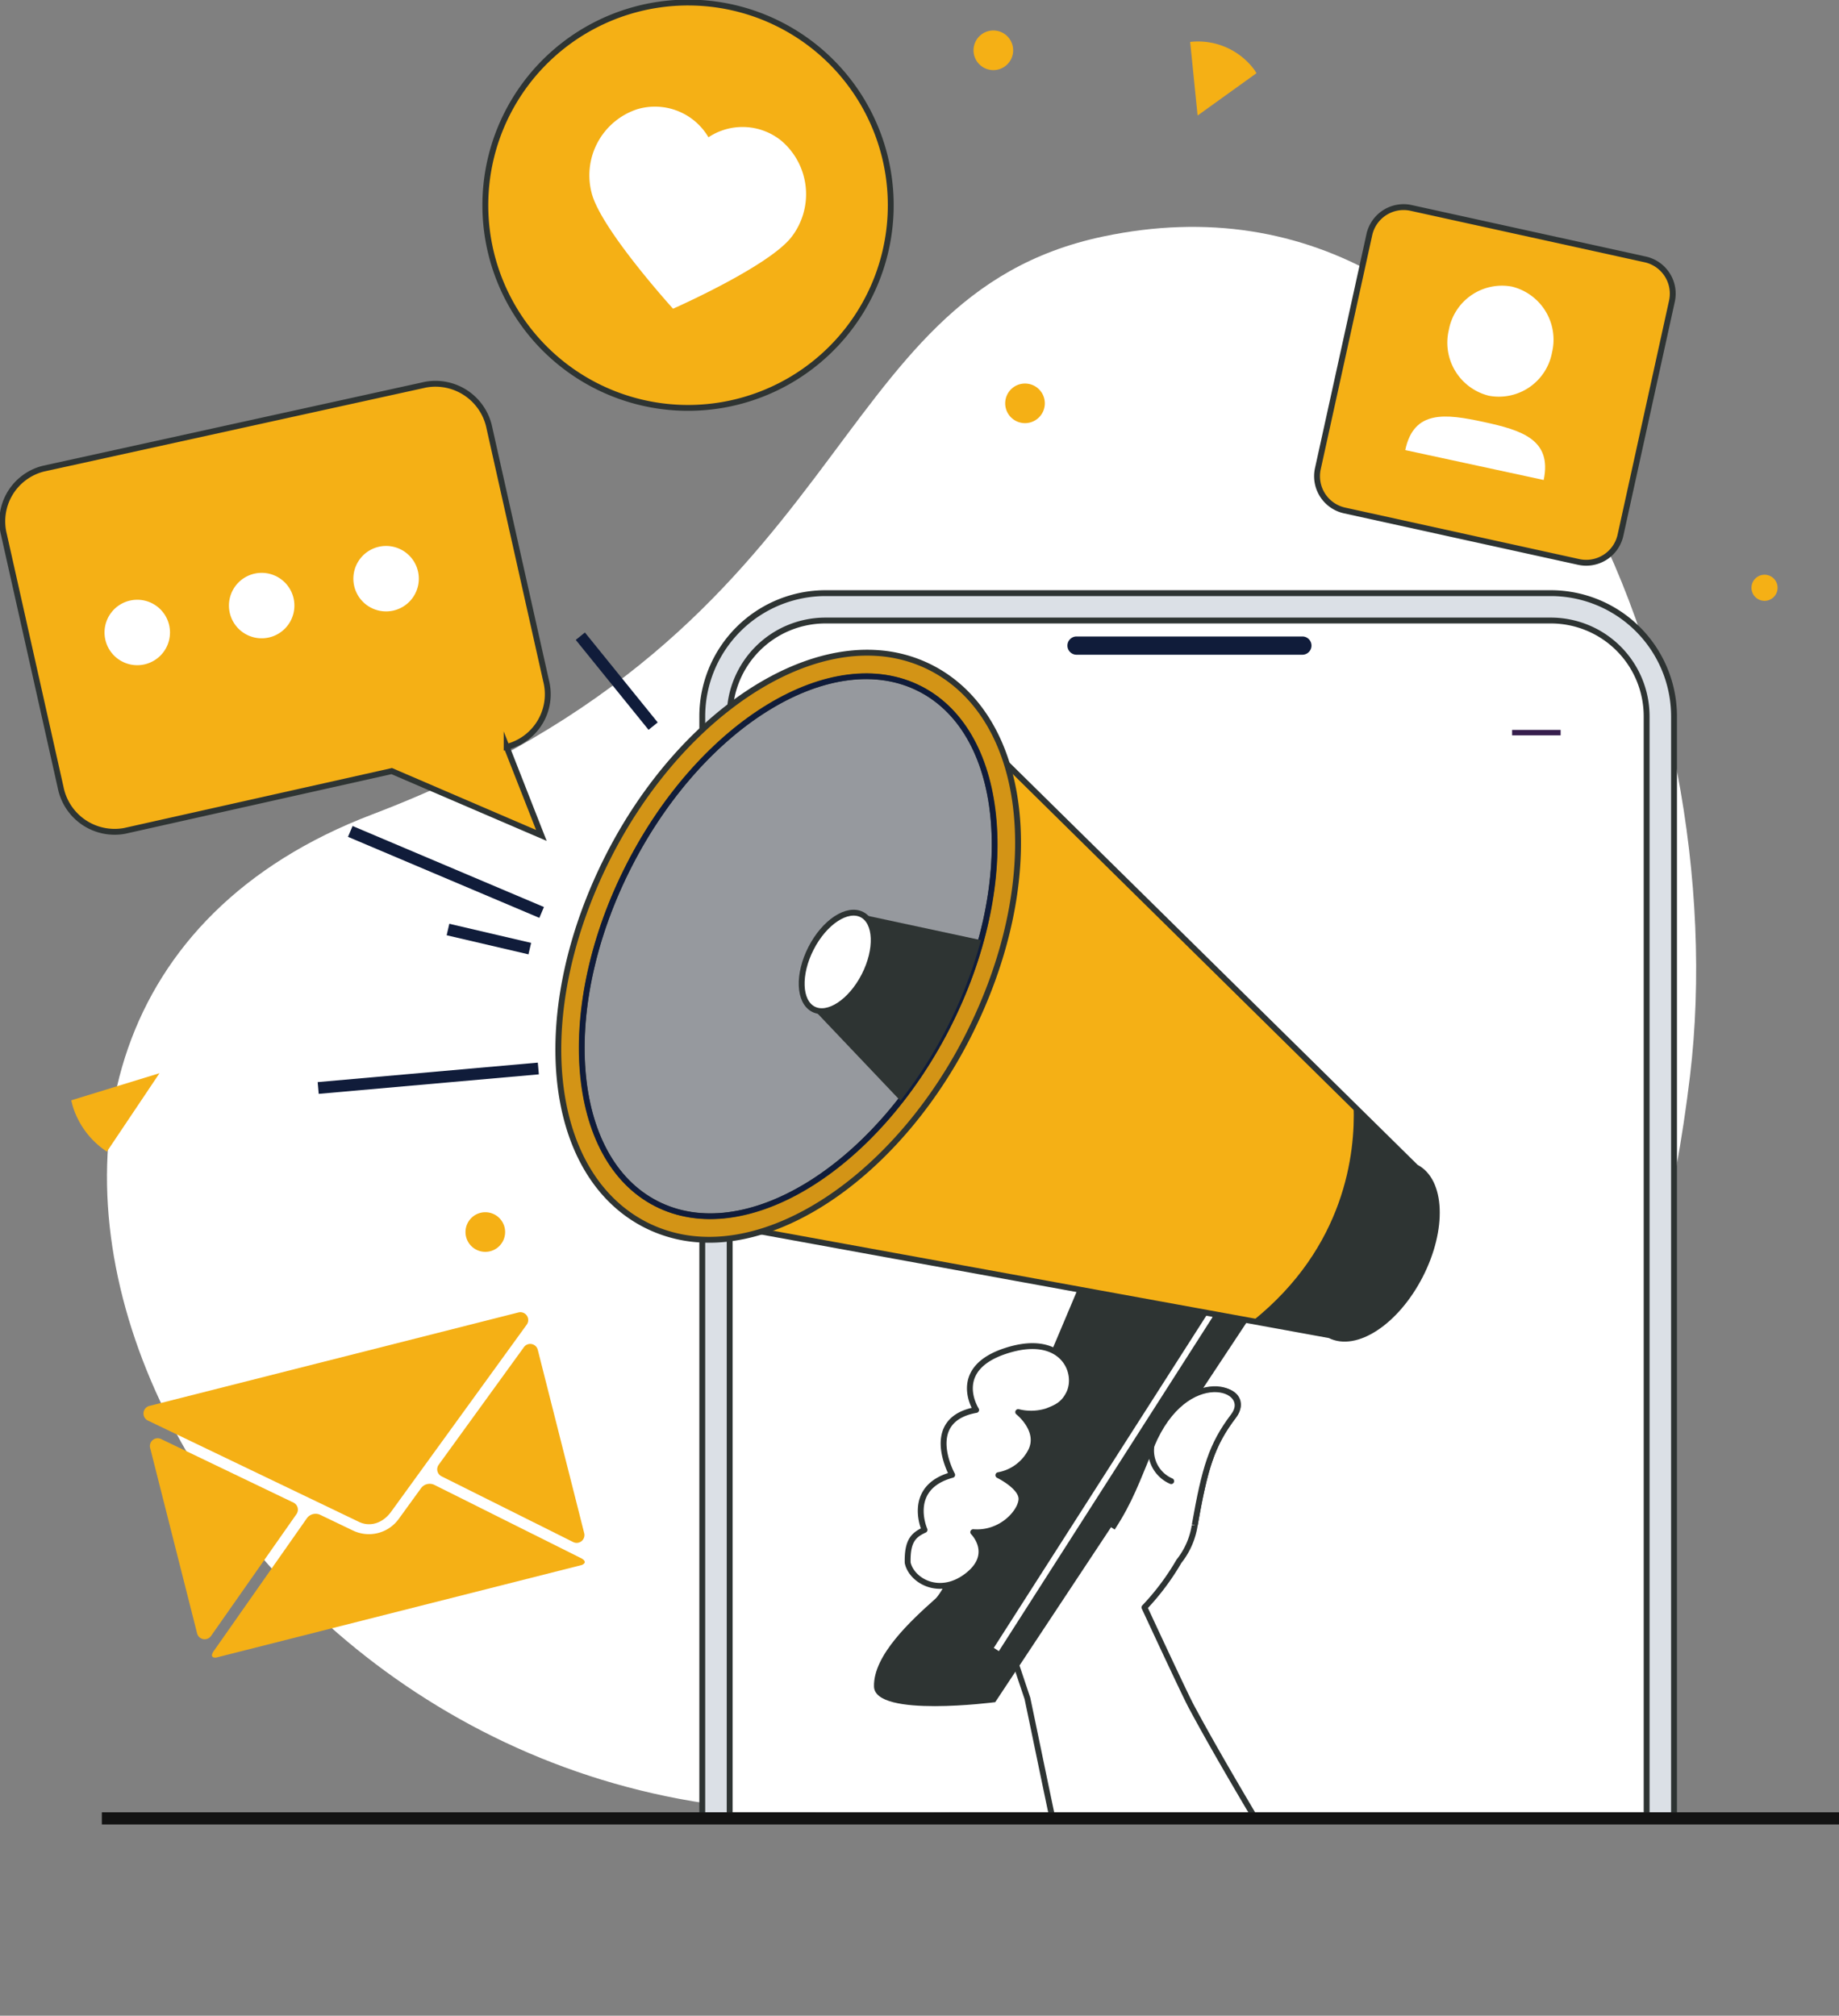 <svg id="Grupo_262" data-name="Grupo 262" xmlns="http://www.w3.org/2000/svg" xmlns:xlink="http://www.w3.org/1999/xlink" width="313.617" height="343.799" viewBox="0 0 313.617 343.799">
  <rect x="0" y="0" width="313.617" height="343.799" fill="#808080" stroke="none"/>
  <defs>
    <clipPath id="clip-path">
      <rect id="Rectángulo_63" data-name="Rectángulo 63" width="313.617" height="337.799" fill="none"/>
    </clipPath>
    <clipPath id="clip-path-2">
      <path id="Trazado_370" data-name="Trazado 370" d="M99.349,114.528l-54.63,56.486L99.349,326H293.255V114.528Z" transform="translate(-44.719 -114.528)" fill="none"/>
    </clipPath>
    <clipPath id="clip-path-3">
      <rect id="Rectángulo_73" data-name="Rectángulo 73" width="313.617" height="343.799" fill="none"/>
    </clipPath>
  </defs>
  <g id="Grupo_39" data-name="Grupo 39">
    <g id="Grupo_38" data-name="Grupo 38" clip-path="url(#clip-path)">
      <path id="Trazado_345" data-name="Trazado 345" d="M191.242,47.042c-48.44,10.235-41.224,66.814-124.618,98.564-89.383,34.031-35.246,162.414,66.449,169.722,101.219,7.275,147.9-38.365,158.289-125.1,7.814-65.219-28.137-158.394-100.12-143.187" transform="translate(-3.155 -6.694)" fill="#fff"/>
    </g>
  </g>
  <g id="Grupo_41" data-name="Grupo 41" transform="translate(38.124 97.639)">
    <g id="Grupo_40" data-name="Grupo 40" clip-path="url(#clip-path-2)">
      <path id="Trazado_346" data-name="Trazado 346" d="M306.2,139.675V415.863a21.036,21.036,0,0,1-21.009,21.009h-55.25v-.042H160.228a21.032,21.032,0,0,1-19.749-20.967V139.675a21.036,21.036,0,0,1,21.009-21.009h123.7A21.029,21.029,0,0,1,306.2,139.675" transform="translate(-58.84 -115.138)" fill="#dbe0e6"/>
      <path id="Trazado_347" data-name="Trazado 347" d="M306.2,139.675V415.863a21.036,21.036,0,0,1-21.009,21.009h-55.25v-.042H160.228a21.032,21.032,0,0,1-19.749-20.967V139.675a21.036,21.036,0,0,1,21.009-21.009h123.7A21.029,21.029,0,0,1,306.2,139.675Z" transform="translate(-58.84 -115.138)" fill="none" stroke="#2e3433" stroke-miterlimit="10" stroke-width="1"/>
      <path id="Trazado_348" data-name="Trazado 348" d="M302.335,140.477v276.2a16.337,16.337,0,0,1-16.341,16.334h-123.7a16.334,16.334,0,0,1-16.333-16.334v-276.2a16.334,16.334,0,0,1,16.333-16.333h123.7a16.336,16.336,0,0,1,16.341,16.333" transform="translate(-59.649 -115.946)" fill="#fff"/>
      <path id="Trazado_349" data-name="Trazado 349" d="M302.335,140.477v276.2a16.337,16.337,0,0,1-16.341,16.334h-123.7a16.334,16.334,0,0,1-16.333-16.334v-276.2a16.334,16.334,0,0,1,16.333-16.333h123.7A16.336,16.336,0,0,1,302.335,140.477Z" transform="translate(-59.649 -115.946)" fill="none" stroke="#2e3433" stroke-miterlimit="10" stroke-width="1"/>
      <path id="Trazado_350" data-name="Trazado 350" d="M253.59,127.336H215.079a1.556,1.556,0,1,0,0,3.112H253.59a1.556,1.556,0,1,0,0-3.112" transform="translate(-69.612 -116.417)" fill="#101c3a"/>
      <rect id="Rectángulo_64" data-name="Rectángulo 64" width="7.298" height="0.924" transform="matrix(0.707, -0.708, 0.708, 0.707, 100.549, 27.872)" fill="#101c3a"/>
      <rect id="Rectángulo_65" data-name="Rectángulo 65" width="0.924" height="7.298" transform="translate(100.548 23.363) rotate(-45)" fill="#101c3a"/>
      <rect id="Rectángulo_66" data-name="Rectángulo 66" width="8.278" height="0.924" transform="translate(219.744 26.857)" fill="#361e4d"/>
      <path id="Trazado_351" data-name="Trazado 351" d="M271.357,401.244c-10.674-19.973-30.653-51.207-40.28-69.223-1.209-2.264-7.961-16.839-7.961-16.839a42,42,0,0,0,5.88-7.86,13.028,13.028,0,0,0,2.7-6.2c1.716-9.733,2.888-13.679,6.607-18.578s-6.951-8.423-13.99,5.029c-1.618,3.093-3.084,5.594-4.284,7.715A217.428,217.428,0,0,1,200.559,279s-18.8,15.851-7.366,30.934a62.062,62.062,0,0,1,6.368,10.029h0l3.6,10.743c4.764,22.59,14.97,74.812,24.288,94.72,17.946,38.352,55.221-3.01,43.907-24.187" transform="translate(-66.07 -138.659)" fill="#fff"/>
      <path id="Trazado_352" data-name="Trazado 352" d="M271.357,401.244c-10.674-19.973-30.653-51.207-40.28-69.223-1.209-2.264-7.961-16.839-7.961-16.839a42,42,0,0,0,5.88-7.86,13.028,13.028,0,0,0,2.7-6.2c1.716-9.733,2.888-13.679,6.607-18.578s-6.951-8.423-13.99,5.029c-1.618,3.093-3.084,5.594-4.284,7.715A217.428,217.428,0,0,1,200.559,279s-18.8,15.851-7.366,30.934a62.062,62.062,0,0,1,6.368,10.029h0l3.6,10.743c4.764,22.59,14.97,74.812,24.288,94.72C245.4,463.783,282.671,422.421,271.357,401.244Z" transform="translate(-66.07 -138.659)" fill="none" stroke="#2e3433" stroke-linecap="round" stroke-linejoin="round" stroke-width="1"/>
      <path id="Trazado_353" data-name="Trazado 353" d="M185.275,308.92c-4.116,3.672-10.6,9.621-10.444,14.964s20.674,2.649,20.674,2.649l49.522-74.814-31.065-6.16s-24.571,59.689-28.687,63.362" transform="translate(-63.906 -133.851)" fill="#2e3433"/>
      <rect id="Rectángulo_67" data-name="Rectángulo 67" width="67.646" height="1.027" transform="translate(131.354 183.423) rotate(-57.393)" fill="#fff"/>
      <path id="Trazado_354" data-name="Trazado 354" d="M260.94,219.386l-82.932-81.751-45.924,89.58,114.17,20.821c4.457,2.285,11.358-2.276,15.414-10.189s3.731-16.177-.727-18.462" transform="translate(-57.602 -117.936)" fill="#f5b015"/>
      <path id="Trazado_355" data-name="Trazado 355" d="M260.94,219.386l-82.932-81.751-45.924,89.58,114.17,20.821c4.457,2.285,11.358-2.276,15.414-10.189S265.4,221.671,260.94,219.386Z" transform="translate(-57.602 -117.936)" fill="none" stroke="#2e3433" stroke-miterlimit="10" stroke-width="1"/>
      <path id="Trazado_356" data-name="Trazado 356" d="M278.408,231.716,267.79,221.249c.29,8.019-1.429,24.046-17.254,36.713l13.185,2.4c4.457,2.285,11.358-2.276,15.414-10.189s3.731-16.177-.727-18.462" transform="translate(-75.07 -130.266)" fill="#2e3433"/>
      <path id="Trazado_357" data-name="Trazado 357" d="M175.238,133.144a23.456,23.456,0,0,0-9.223-2.511c-15.957-1.042-34.72,13.092-45.634,34.374-13.652,26.635-10.95,54.369,6.151,63.144a23.463,23.463,0,0,0,9.224,2.511c15.957,1.042,34.72-13.1,45.634-34.378,13.655-26.638,10.95-54.372-6.152-63.14" transform="translate(-54.594 -116.895)" fill="#d39416"/>
      <path id="Trazado_358" data-name="Trazado 358" d="M175.238,133.144a23.456,23.456,0,0,0-9.223-2.511c-15.957-1.042-34.72,13.092-45.634,34.374-13.652,26.635-10.95,54.369,6.151,63.144a23.463,23.463,0,0,0,9.224,2.511c15.957,1.042,34.72-13.1,45.634-34.378C195.045,169.646,192.34,141.913,175.238,133.144Z" transform="translate(-54.594 -116.895)" fill="none" stroke="#2e3433" stroke-miterlimit="10" stroke-width="1"/>
      <path id="Trazado_359" data-name="Trazado 359" d="M174.079,137.448c-14.955-7.667-37.153,5.771-49.581,30.013s-10.38,50.11,4.574,57.777,37.153-5.771,49.582-30.014,10.38-50.11-4.575-57.776" transform="translate(-55.285 -117.59)" fill="#96999e"/>
      <path id="Trazado_360" data-name="Trazado 360" d="M174.079,137.448c-14.955-7.667-37.153,5.771-49.581,30.013s-10.38,50.11,4.574,57.777,37.153-5.771,49.582-30.014S189.034,145.114,174.079,137.448Z" transform="translate(-55.285 -117.59)" fill="none" stroke="#2e3433" stroke-linecap="round" stroke-linejoin="round" stroke-width="1"/>
      <path id="Trazado_361" data-name="Trazado 361" d="M129.47,225.922c-.234-.109-.465-.221-.694-.338-15.166-7.775-17.31-33.983-4.783-58.422s35.077-37.995,50.226-30.221c15.166,7.775,17.31,33.982,4.783,58.421-12.339,24.069-34.379,37.583-49.532,30.56m43.649-88.453c-14.687-6.807-36.169,6.518-48.273,30.129-12.288,23.97-10.329,49.6,4.366,57.134,14.643,7.546,36.65-5.836,48.938-29.805s10.329-49.6-4.367-57.133c-.218-.113-.442-.222-.664-.325" transform="translate(-55.207 -117.51)" fill="#101c3a"/>
      <path id="Trazado_362" data-name="Trazado 362" d="M170.061,182.985l-7.333,16.135,14.82,15.606a77.167,77.167,0,0,0,7.938-12.462,75.553,75.553,0,0,0,5.807-14.93l-20.316-4.36Z" transform="translate(-62.121 -124.622)" fill="#2e3433"/>
      <path id="Trazado_363" data-name="Trazado 363" d="M170.64,182.924c-2.51-1.286-6.4,1.282-8.68,5.737s-2.1,9.111.409,10.4,6.4-1.282,8.68-5.738,2.1-9.11-.409-10.4" transform="translate(-61.772 -124.565)" fill="#fff"/>
      <path id="Trazado_364" data-name="Trazado 364" d="M170.64,182.924c-2.51-1.286-6.4,1.282-8.68,5.737s-2.1,9.111.409,10.4,6.4-1.282,8.68-5.738S173.15,184.211,170.64,182.924Z" transform="translate(-61.772 -124.565)" fill="none" stroke="#2e3433" stroke-miterlimit="10" stroke-width="1"/>
      <rect id="Rectángulo_68" data-name="Rectángulo 68" width="2.009" height="19.731" transform="translate(60.064 11.504) rotate(-38.986)" fill="#101c3a"/>
      <rect id="Rectángulo_69" data-name="Rectángulo 69" width="37.69" height="2.009" transform="translate(16.05 86.927) rotate(-5.061)" fill="#101c3a"/>
      <rect id="Rectángulo_70" data-name="Rectángulo 70" width="2.009" height="14.326" transform="translate(38.047 61.878) rotate(-76.854)" fill="#101c3a"/>
      <rect id="Rectángulo_71" data-name="Rectángulo 71" width="2.009" height="35.431" transform="matrix(0.39, -0.921, 0.921, 0.39, 21.222, 45.095)" fill="#101c3a"/>
      <path id="Trazado_365" data-name="Trazado 365" d="M193.244,280.193c-9.312,1.674-4.09,11.075-4.09,11.075-7.935,2.167-4.711,9.383-4.711,9.383-1.917.876-2.957,1.916-2.877,5.6.64,3.037,5.42,5.9,10.18,2.208s1-7.42,1-7.42c4.8.372,8.115-3.436,8.229-5.589.107-2.113-3.786-4.052-3.942-4.129a7.773,7.773,0,0,0,5.514-4.027c1.836-3.5-1.942-6.585-2.13-6.739a9.025,9.025,0,0,0,4.878-.135c1.675-.641,2.881-1.188,3.795-3.057,1.76-3.6-1.161-10.378-10.768-7.26s-5.079,10.091-5.079,10.091" transform="translate(-64.899 -137.352)" fill="#fff"/>
      <path id="Trazado_366" data-name="Trazado 366" d="M193.244,280.193c-9.312,1.674-4.09,11.075-4.09,11.075-7.935,2.167-4.711,9.383-4.711,9.383-1.917.876-2.957,1.916-2.877,5.6.64,3.037,5.42,5.9,10.18,2.208s1-7.42,1-7.42c4.8.372,8.115-3.436,8.229-5.589.107-2.113-3.786-4.052-3.942-4.129a7.773,7.773,0,0,0,5.514-4.027c1.836-3.5-1.942-6.585-2.13-6.739a9.025,9.025,0,0,0,4.878-.135c1.675-.641,2.881-1.188,3.795-3.057,1.76-3.6-1.161-10.378-10.768-7.26S193.244,280.193,193.244,280.193Z" transform="translate(-64.899 -137.352)" fill="none" stroke="#2e3433" stroke-linecap="round" stroke-linejoin="round" stroke-width="1"/>
      <path id="Trazado_367" data-name="Trazado 367" d="M236.556,301.089c1.715-9.733,2.888-13.679,6.606-18.578s-8.155-8.987-13.989,5.029c-2.529,6.077-3.642,9.384-6.686,14.058" transform="translate(-70.934 -138.624)" fill="#fff"/>
      <path id="Trazado_368" data-name="Trazado 368" d="M236.556,301.089c1.715-9.733,2.888-13.679,6.606-18.578s-8.155-8.987-13.989,5.029c-2.529,6.077-3.642,9.384-6.686,14.058" transform="translate(-70.934 -138.624)" fill="none" stroke="#2e3433" stroke-miterlimit="10" stroke-width="1"/>
      <path id="Trazado_369" data-name="Trazado 369" d="M233.689,295.272a5.684,5.684,0,0,1-3.368-6.07" transform="translate(-72.08 -140.287)" fill="none" stroke="#2e3433" stroke-linecap="round" stroke-linejoin="round" stroke-width="1"/>
    </g>
  </g>
  <g id="Grupo_43" data-name="Grupo 43">
    <g id="Grupo_42" data-name="Grupo 42" clip-path="url(#clip-path-3)">
      <path id="Trazado_371" data-name="Trazado 371" d="M238.228,8.359l-.154.014,1.268,12.554,10.041-7.218-.342-.552a11.958,11.958,0,0,0-10.813-4.8" transform="translate(-35.108 -1.224)" fill="#f5b015"/>
      <path id="Trazado_372" data-name="Trazado 372" d="M29.3,214.71l-15.05,4.622,0,.005.238.945a14.383,14.383,0,0,0,5.841,7.806Z" transform="translate(-2.101 -31.663)" fill="#f5b015"/>
      <path id="Trazado_373" data-name="Trazado 373" d="M201.5,9.479a3.379,3.379,0,1,1-3.38-3.379,3.38,3.38,0,0,1,3.38,3.379" transform="translate(-28.719 -0.9)" fill="#f5b015"/>
      <path id="Trazado_374" data-name="Trazado 374" d="M99.874,245.9a3.379,3.379,0,1,1-3.379-3.379,3.38,3.38,0,0,1,3.379,3.379" transform="translate(-13.731 -35.763)" fill="#f5b015"/>
      <path id="Trazado_375" data-name="Trazado 375" d="M207.833,80.109a3.379,3.379,0,1,1-3.379-3.379,3.38,3.38,0,0,1,3.379,3.379" transform="translate(-29.652 -11.315)" fill="#f5b015"/>
      <path id="Trazado_376" data-name="Trazado 376" d="M354.81,117.209a2.226,2.226,0,1,1-2.226-2.226,2.226,2.226,0,0,1,2.226,2.226" transform="translate(-51.666 -16.956)" fill="#f5b015"/>
      <path id="Trazado_377" data-name="Trazado 377" d="M162.9,49.863A34.569,34.569,0,1,1,146.442,3.83,34.569,34.569,0,0,1,162.9,49.863" transform="translate(-14.316 -0.074)" fill="#f5b015"/>
      <path id="Trazado_378" data-name="Trazado 378" d="M162.9,49.863A34.569,34.569,0,1,1,146.442,3.83,34.569,34.569,0,0,1,162.9,49.863Z" transform="translate(-14.316 -0.074)" fill="none" stroke="#2e3433" stroke-miterlimit="10" stroke-width="1"/>
      <path id="Trazado_379" data-name="Trazado 379" d="M150.745,27.241a10.5,10.5,0,0,0-12.539-.681,10.582,10.582,0,0,0-12.16-4.782A11.869,11.869,0,0,0,118.3,36.113C119.886,42.26,132.168,55.8,132.168,55.8s16.448-7.25,20.252-12.3a11.956,11.956,0,0,0-1.675-16.254" transform="translate(-17.389 -3.145)" fill="#fff"/>
      <path id="Trazado_380" data-name="Trazado 380" d="M65.3,298.212l-35.828-17.2a1.339,1.339,0,0,1,.158-2.488l.026-.006L92.7,262.549l.028-.006a1.339,1.339,0,0,1,1.321,2.113l-23.1,31.877c-1.51,2.095-3.769,2.667-5.647,1.679" transform="translate(-4.232 -38.711)" fill="#f5b015"/>
      <path id="Trazado_381" data-name="Trazado 381" d="M54.984,300.676,40.413,321.458a1.329,1.329,0,0,1-2.377-.436l-8.009-31.627a1.329,1.329,0,0,1,1.864-1.524l22.579,10.845a1.329,1.329,0,0,1,.513,1.961" transform="translate(-4.422 -42.431)" fill="#f5b015"/>
      <path id="Trazado_382" data-name="Trazado 382" d="M105.978,310.237c-.019.179-.206.344-.5.466L43.127,326.492c-.32.035-.564-.022-.665-.171-.117-.172-.064-.432.127-.765.057-.1.139-.209.227-.332l15.762-22.48a1.828,1.828,0,0,1,2.276-.6l5.586,2.679a6.277,6.277,0,0,0,7.814-1.979l3.8-5.239a1.825,1.825,0,0,1,2.284-.56l24.8,12.391c.136.066.261.126.358.184.326.2.5.4.476.612" transform="translate(-6.253 -43.777)" fill="#f5b015"/>
      <path id="Trazado_383" data-name="Trazado 383" d="M104.608,269.872l7.919,31.275a1.329,1.329,0,0,1-1.882,1.514L88.193,291.448a1.33,1.33,0,0,1-.483-1.97l14.533-20.058a1.329,1.329,0,0,1,2.365.453" transform="translate(-12.897 -39.649)" fill="#f5b015"/>
      <rect id="Rectángulo_72" data-name="Rectángulo 72" width="296.249" height="2.072" transform="translate(17.369 309.109)" fill="#131313"/>
      <path id="Trazado_384" data-name="Trazado 384" d="M308.069,101.955l-39.916-8.779a5.982,5.982,0,0,1-4.558-7.127l8.779-39.916a5.982,5.982,0,0,1,7.128-4.558l39.916,8.779a5.982,5.982,0,0,1,4.558,7.127L315.2,97.4a5.983,5.983,0,0,1-7.128,4.558" transform="translate(-38.851 -6.11)" fill="#f5b015"/>
      <path id="Trazado_385" data-name="Trazado 385" d="M308.069,101.955l-39.916-8.779a5.982,5.982,0,0,1-4.558-7.127l8.779-39.916a5.982,5.982,0,0,1,7.128-4.558l39.916,8.779a5.982,5.982,0,0,1,4.558,7.127L315.2,97.4A5.983,5.983,0,0,1,308.069,101.955Z" transform="translate(-38.851 -6.11)" fill="none" stroke="#2e3433" stroke-miterlimit="10" stroke-width="1"/>
      <path id="Trazado_386" data-name="Trazado 386" d="M307.381,68.515a9.217,9.217,0,0,1-10.767,7.406,9.321,9.321,0,0,1-6.838-11.207,9.216,9.216,0,0,1,10.766-7.407,9.321,9.321,0,0,1,6.84,11.208" transform="translate(-42.7 -8.422)" fill="#fff"/>
      <path id="Trazado_387" data-name="Trazado 387" d="M281.1,89.056c1.454-6.892,6.836-6.209,13.355-4.8s11.708,3.007,10.253,9.9Z" transform="translate(-41.453 -12.289)" fill="#fff"/>
      <path id="Trazado_388" data-name="Trazado 388" d="M72.627,76.927,7.478,91.249A9.258,9.258,0,0,0,.743,102.481l9.678,43.171a9.384,9.384,0,0,0,10.909,7.38l45.547-10.2L92.4,153.808l-5.924-15.1a9.257,9.257,0,0,0,6.736-11.231L83.537,84.306a9.387,9.387,0,0,0-10.91-7.38" transform="translate(-0.074 -11.315)" fill="#f5b015"/>
      <path id="Trazado_389" data-name="Trazado 389" d="M72.627,76.927,7.478,91.249A9.258,9.258,0,0,0,.743,102.481l9.678,43.171a9.384,9.384,0,0,0,10.909,7.38l45.547-10.2L92.4,153.808l-5.924-15.1a9.257,9.257,0,0,0,6.736-11.231L83.537,84.306A9.387,9.387,0,0,0,72.627,76.927Z" transform="translate(-0.074 -11.315)" fill="none" stroke="#2e3433" stroke-miterlimit="10" stroke-width="1"/>
      <path id="Trazado_390" data-name="Trazado 390" d="M31.945,124.39a5.581,5.581,0,1,0-4.275,6.635,5.58,5.58,0,0,0,4.275-6.635" transform="translate(-3.083 -17.694)" fill="#fff"/>
      <path id="Trazado_391" data-name="Trazado 391" d="M56.833,119.009a5.581,5.581,0,1,0-4.275,6.634,5.581,5.581,0,0,0,4.275-6.634" transform="translate(-6.753 -16.901)" fill="#fff"/>
      <path id="Trazado_392" data-name="Trazado 392" d="M81.721,113.628a5.581,5.581,0,1,0-4.275,6.634,5.581,5.581,0,0,0,4.275-6.634" transform="translate(-10.423 -16.107)" fill="#fff"/>
    </g>
  </g>
</svg>
